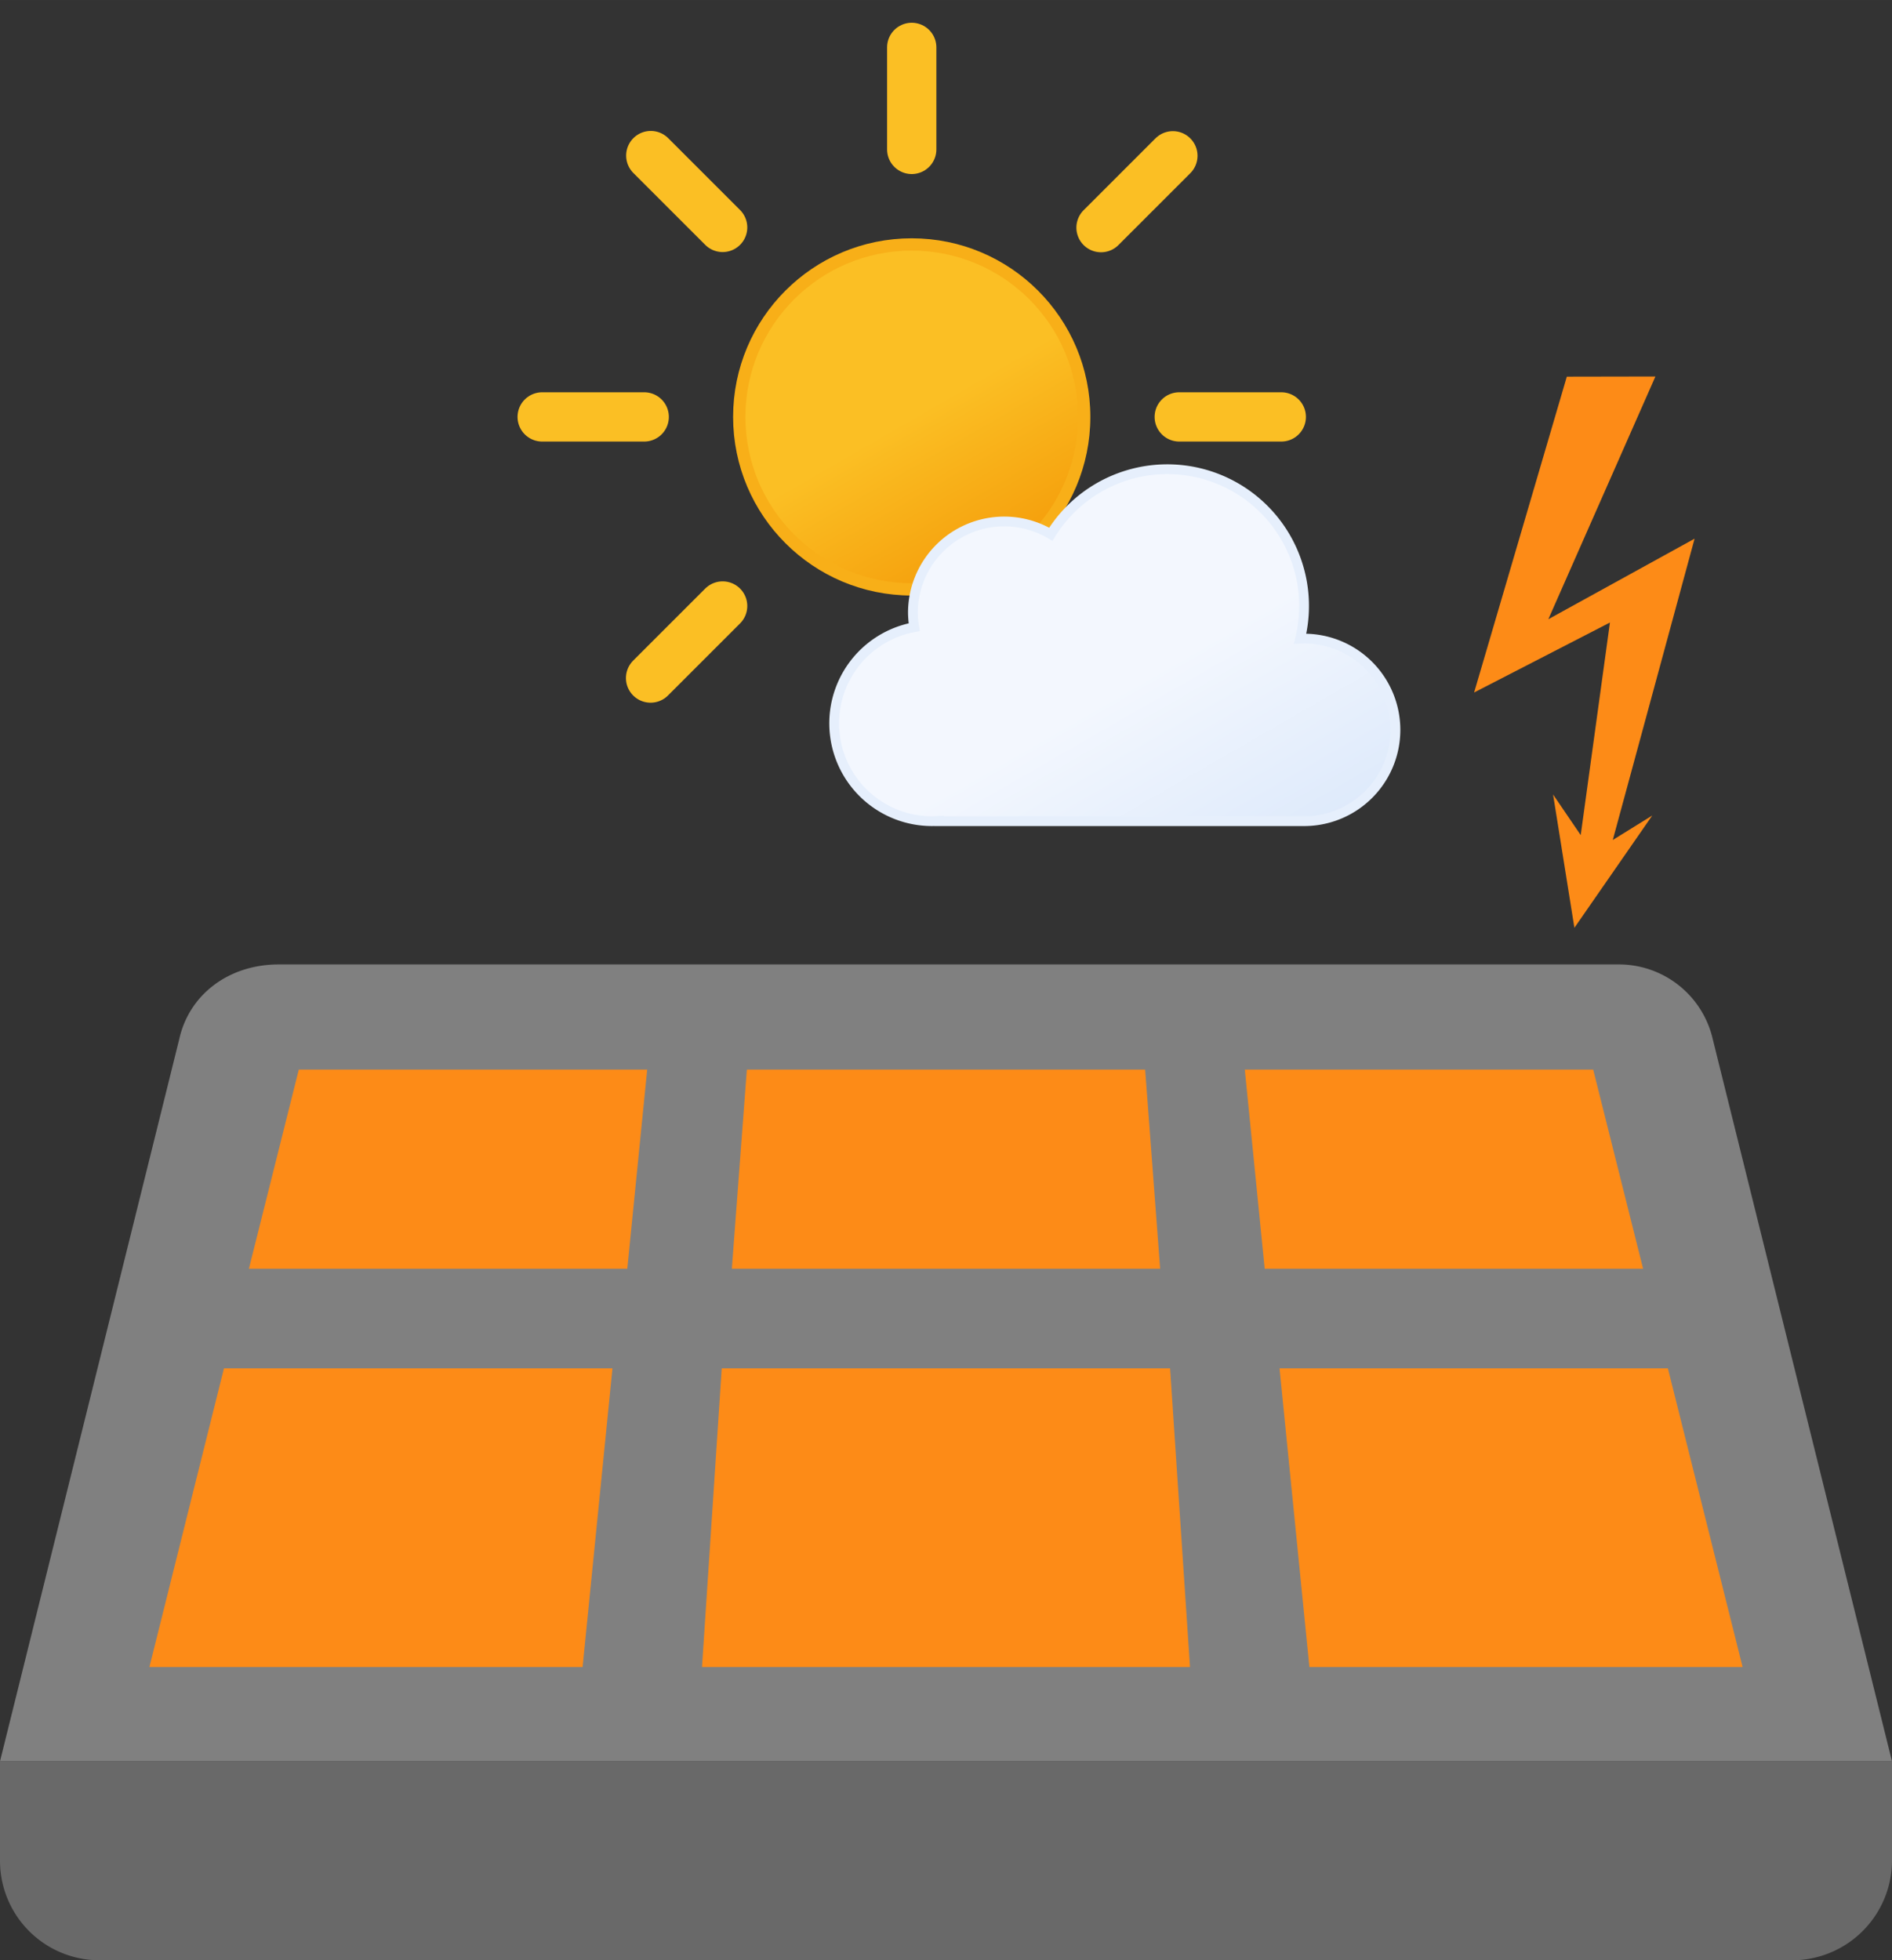 <svg width="684.565" height="709.313" viewBox="0 0 11.98 12.413" aria-hidden="true" xml:space="preserve" xmlns:xlink="http://www.w3.org/1999/xlink" xmlns="http://www.w3.org/2000/svg"><rect x="0" y="0" width="11.98" height="12.413" fill="#333333" stroke="none"/><defs><linearGradient id="b" x1="150" x2="234" y1="119.2" y2="264.8" gradientUnits="userSpaceOnUse"><stop offset="0" stop-color="#fbbf24"/><stop offset=".5" stop-color="#fbbf24"/><stop offset="1" stop-color="#f59e0b"/></linearGradient><linearGradient id="a" x1="99.5" x2="232.6" y1="30.7" y2="261.4" gradientUnits="userSpaceOnUse"><stop offset="0" stop-color="#f3f7fe"/><stop offset=".5" stop-color="#f3f7fe"/><stop offset="1" stop-color="#deeafb"/></linearGradient><linearGradient xlink:href="#a" id="e" gradientUnits="userSpaceOnUse" x1="99.5" y1="30.7" x2="232.6" y2="261.4"/><symbol id="d" viewBox="0 0 384 384"><circle cx="192" cy="192" r="84" fill="url(#b)" stroke="#f8af18" stroke-miterlimit="10" stroke-width="6"/><path fill="none" stroke="#fbbf24" stroke-linecap="round" stroke-miterlimit="10" stroke-width="24" d="M192 61.7V12m0 360v-49.7m92.2-222.5 35-35M64.8 319.2l35.1-35.1m0-184.4-35-35m254.5 254.5-35.1-35.1M61.7 192H12m360 0h-49.7"><animateTransform additive="sum" attributeName="transform" dur="6s" repeatCount="indefinite" type="rotate" values="0 192 192; 45 192 192"/></path></symbol></defs><path fill="#bf360c" d="M1.135 6.58 0 11.153h11.98L10.845 6.58a.61.61 0 0 0-.6-.473h-8.48c-.315 0-.567.189-.63.473" style="fill:gray;stroke-width:.315"/><path fill="#9e2d0a" d="M0 11.782v-.63h11.98v.63a.633.633 0 0 1-.63.631H.63a.63.63 0 0 1-.63-.63" style="fill:#696969;stroke-width:.315"/><path fill="#ff8000" d="M4.098 6.773H1.892l-.316 1.261h2.396zm3.153 0H4.729l-.095 1.261h2.712zm2.837 0H7.882l.126 1.261h2.396ZM.946 10.556h2.743l.189-1.891h-2.46Zm7.345 0h2.743l-.473-1.891H8.102Zm-3.846 0h3.09l-.126-1.891H4.57Z" style="stroke-width:.315;fill:#fd8b17"/><path fill="#d9040f" d="m9.921 2.385-.587 2 .86-.443-.185 1.346-.175-.257.135.844.493-.711-.25.155.518-1.908-.926.51.678-1.537z" style="fill:#fd8b17;stroke-width:.299"/><g transform="translate(2.757 -.61)scale(.013)"><use xlink:href="#d" width="384" height="384" transform="translate(40 58)"/><path fill="url(#b)" stroke="#e6effc" stroke-miterlimit="10" stroke-width="6" d="m291 107-2.5.1A83.9 83.9 0 0 0 135.6 43 56 56 0 0 0 51 91a56.6 56.6 0 0 0 .8 9A60 60 0 0 0 63 219l4-.2v.2h224a56 56 0 0 0 0-112z" style="fill:url(#e)" transform="translate(192.085 273.026)scale(.794)"/></g></svg>